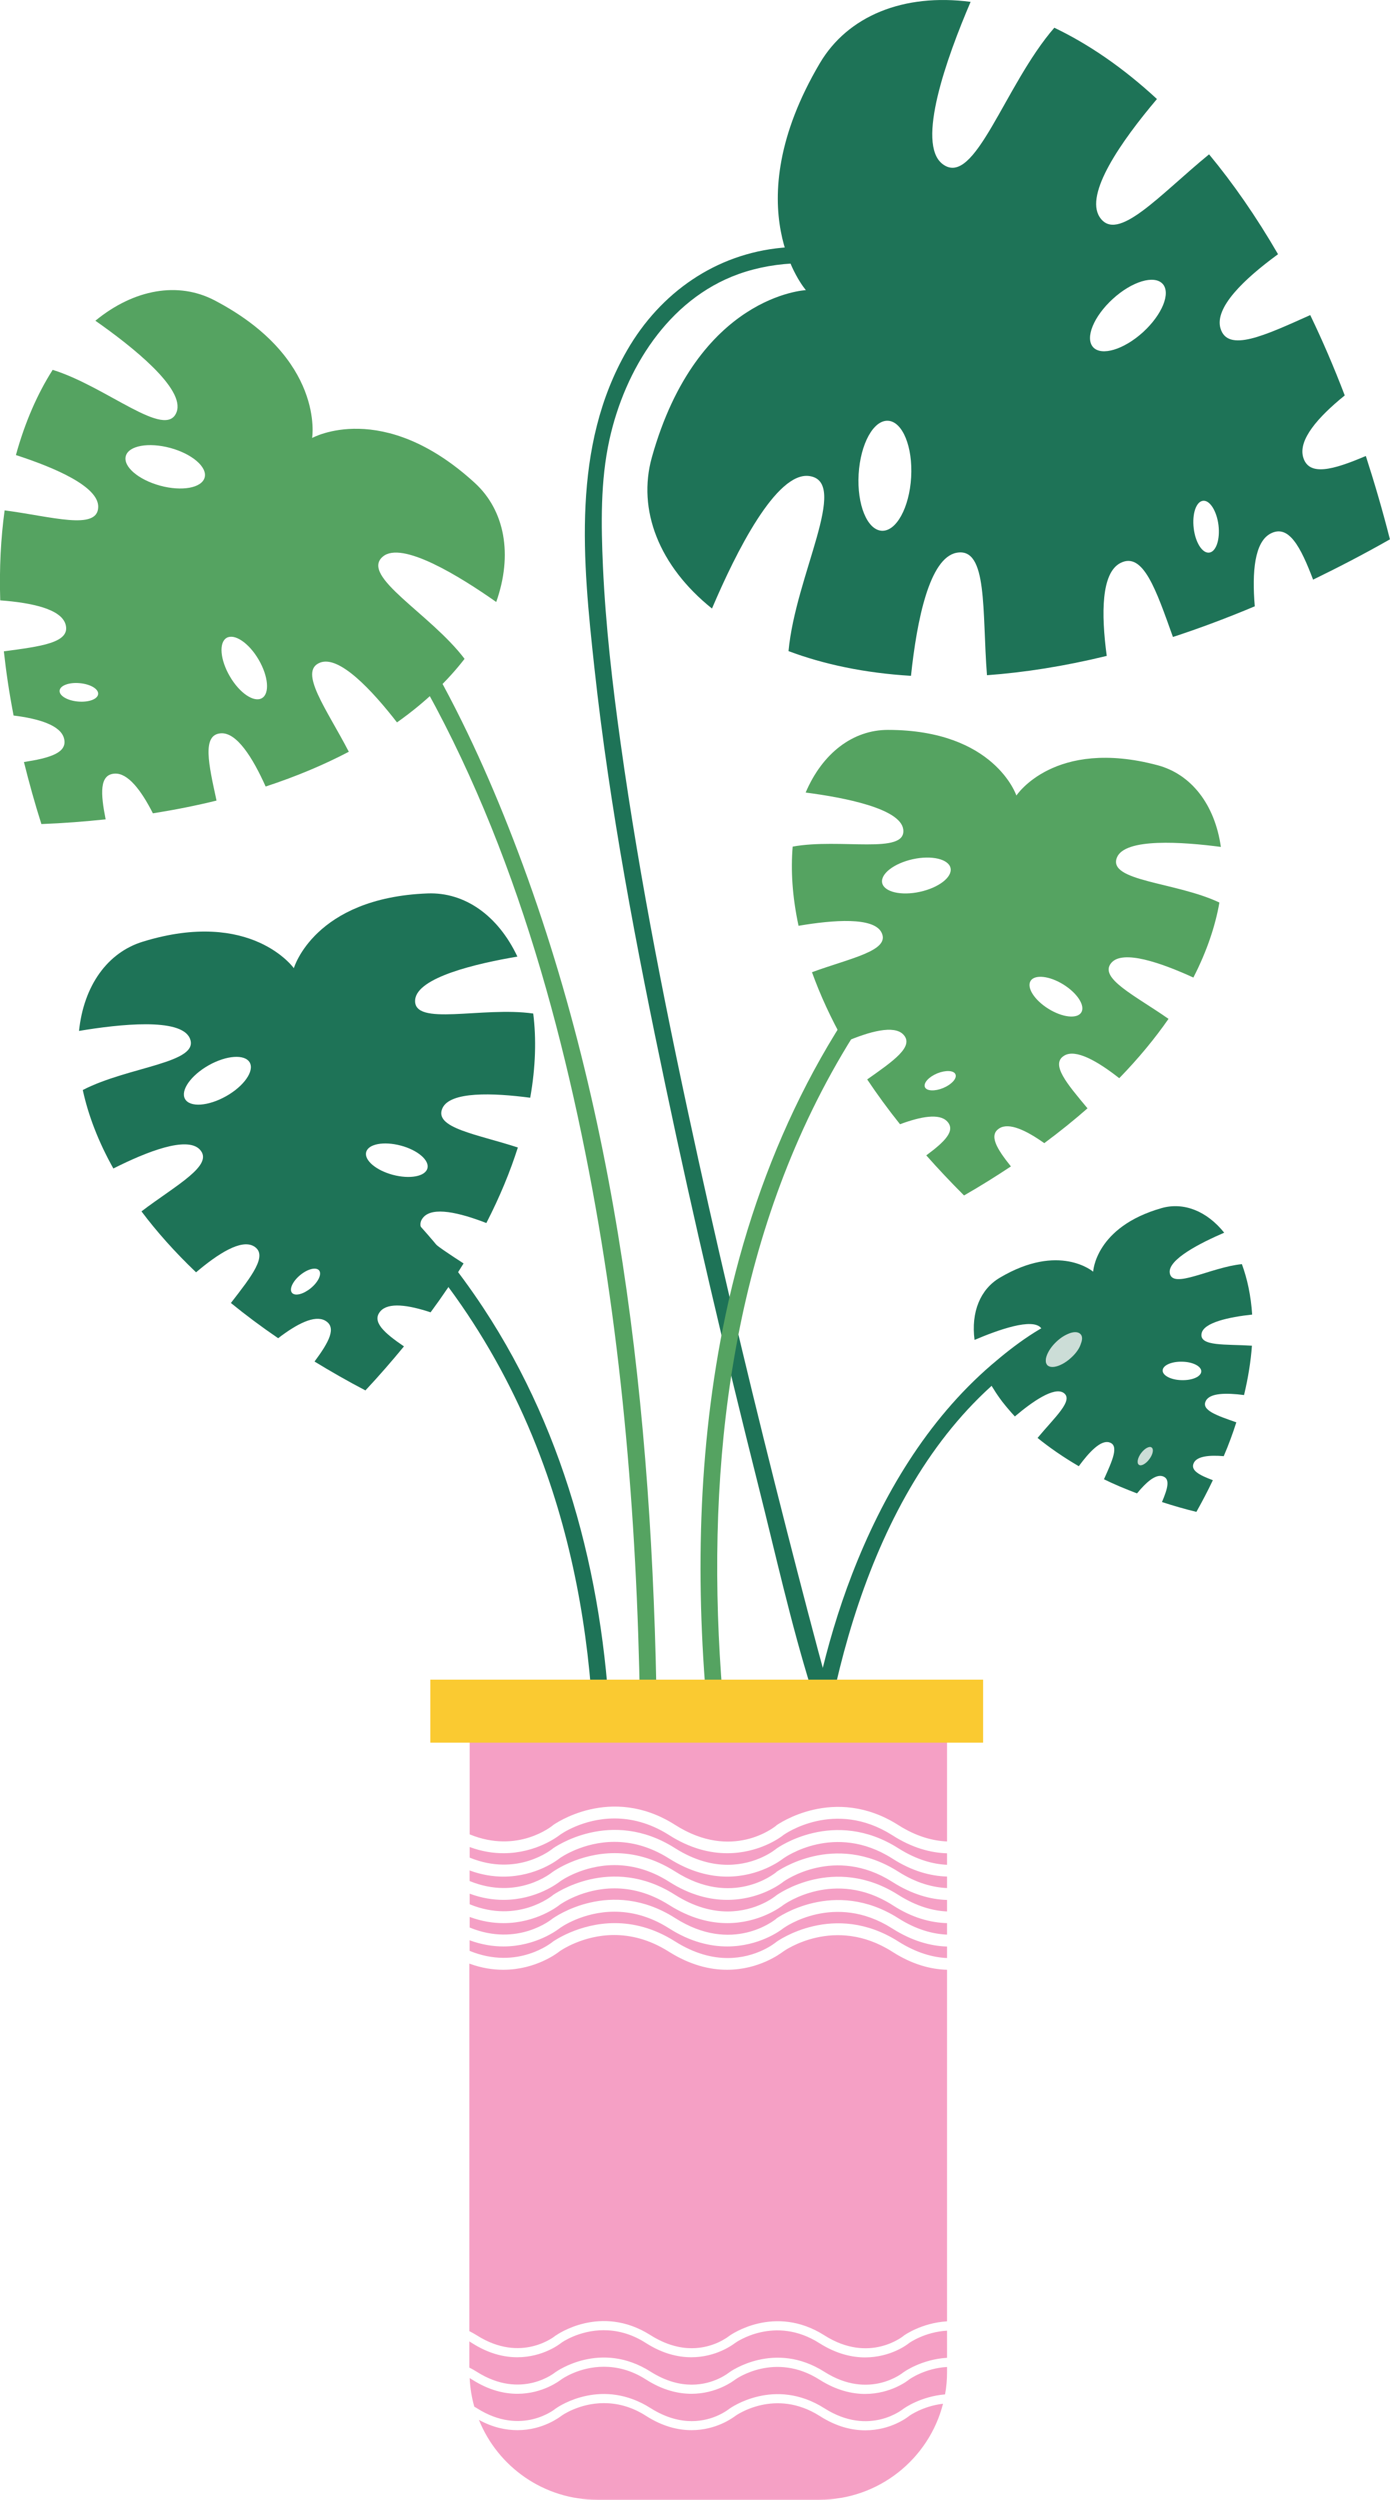 <?xml version="1.0" encoding="utf-8"?>
<!-- Generator: Adobe Illustrator 25.2.1, SVG Export Plug-In . SVG Version: 6.00 Build 0)  -->
<svg version="1.1" id="Layer_1" xmlns="http://www.w3.org/2000/svg" xmlns:xlink="http://www.w3.org/1999/xlink" x="0px" y="0px"
	 viewBox="0 0 180 323.61" style="enable-background:new 0 0 180 323.61;" xml:space="preserve">
<style type="text/css">
	.st0{fill:#FFFFFF;}
	.st1{fill:#1E7357;}
	.st2{fill:#8AB578;}
	.st3{fill:#9AD9E9;}
	.st4{fill:#55A361;}
	.st5{fill:#3D8C59;}
	.st6{fill:#FACA31;}
	.st7{fill:#097B5A;}
	.st8{fill:#F5A0C5;}
	.st9{fill:#009770;}
	.st10{fill:#00724C;}
	.st11{fill:#003E28;}
	.st12{fill:#9DC365;}
	.st13{clip-path:url(#SVGID_4_);}
	.st14{fill:#004B32;}
	.st15{clip-path:url(#SVGID_6_);}
	.st16{clip-path:url(#SVGID_8_);}
	.st17{clip-path:url(#SVGID_10_);}
	.st18{clip-path:url(#SVGID_12_);}
	.st19{clip-path:url(#SVGID_14_);}
	.st20{opacity:0.2;}
	.st21{fill:#005438;}
	.st22{fill:#61BD62;}
	.st23{clip-path:url(#SVGID_18_);}
	.st24{clip-path:url(#SVGID_20_);}
	.st25{clip-path:url(#SVGID_22_);}
	.st26{clip-path:url(#SVGID_24_);}
	.st27{clip-path:url(#SVGID_26_);}
	.st28{fill:none;}
	.st29{clip-path:url(#SVGID_28_);}
	.st30{fill:#003D28;}
	.st31{fill:#005C42;}
	.st32{clip-path:url(#SVGID_30_);}
	.st33{clip-path:url(#SVGID_32_);}
	.st34{clip-path:url(#SVGID_34_);}
	.st35{fill:#56A361;}
	.st36{fill:#1E7358;}
	.st37{fill:#67BF74;}
	.st38{fill:#80B5C1;}
</style>
<g>
	<g>
		<g>
			<path class="st1" d="M113.39,33.37c-3.8-1.35-8.14-1.67-12.12-1.3c-8.6,0.8-15.75,5.82-20.04,13.24
				c-7.24,12.5-5.76,27.35-4.26,41.12c1.98,18.24,5.46,36.33,9.24,54.27c3.64,17.32,7.7,34.54,12.01,51.7
				c2.21,8.78,4.18,17.73,6.88,26.38c0.04,0.13,0.07,0.26,0.11,0.38c0.36,1.32,2.51,1.05,2.14-0.29
				c-1.89-6.87-3.68-13.78-5.45-20.69c-4.07-15.93-7.92-31.93-11.45-47.99c-3.93-17.87-7.55-35.84-10.08-53.97
				c-1.06-7.58-1.94-15.21-2.29-22.86c-0.24-5.44-0.34-11.09,0.84-16.44c2-9.1,7.61-18.16,16.69-21.43
				c5.06-1.82,10.94-1.83,16.06-0.4c0.3,0.08,0.59,0.17,0.89,0.27C113.87,35.83,114.7,33.83,113.39,33.37L113.39,33.37z"/>
		</g>
	</g>
	<g>
		<g>
			<path class="st1" d="M104.83,61.63c5.21,0.78-1.81,12.84-2.72,22.66c4.53,1.7,9.83,2.84,15.86,3.2c0.76-7.2,2.39-15.27,5.9-15.93
				c4.08-0.77,3.29,7.58,3.94,15.85c4.83-0.35,10.01-1.16,15.51-2.5c-0.75-5.55-0.69-10.72,1.74-12.01c2.97-1.57,4.66,3.5,6.83,9.56
				c3.43-1.12,6.96-2.44,10.6-3.97c-0.38-4.49-0.02-8.32,2.03-9.41c2.35-1.25,3.9,1.68,5.52,5.96c3.25-1.58,6.56-3.29,9.95-5.22
				c-0.96-3.78-2.01-7.35-3.12-10.79c-4.21,1.79-7.4,2.7-8.12,0.14c-0.63-2.23,1.88-5.14,5.39-7.98c-1.41-3.69-2.9-7.15-4.47-10.4
				c-5.88,2.63-10.71,4.92-11.63,1.69c-0.75-2.65,2.94-6.27,7.46-9.57c-2.84-4.9-5.84-9.2-8.93-12.93
				c-6.42,5.25-11.9,11.59-14.17,8.12c-1.95-2.99,2.74-9.75,7.42-15.28c-4.43-4.1-8.92-7.14-13.29-9.23
				c-6.47,7.45-10.31,20.86-14.48,17.64c-3.44-2.65,0.55-13.78,3.64-20.99c-8.7-1.14-15.92,1.83-19.53,7.95
				c-11.08,18.77-1.8,29.37-1.8,29.37S90.31,38.2,84.42,59.18c-1.92,6.84,0.93,14.11,7.78,19.6
				C95.27,71.56,100.54,60.98,104.83,61.63z M141.56,44.95c-1.08-1.19,0.06-3.98,2.54-6.25c2.48-2.27,5.37-3.14,6.46-1.95
				c1.08,1.19-0.06,3.98-2.54,6.25C145.53,45.26,142.64,46.13,141.56,44.95z M154.58,68.38c-0.22-1.85,0.31-3.44,1.2-3.55
				c0.88-0.11,1.78,1.31,2.01,3.16c0.22,1.85-0.31,3.44-1.2,3.55C155.7,71.65,154.8,70.24,154.58,68.38z M111.19,61.39
				c0.23-3.93,1.93-7.03,3.81-6.92c1.88,0.11,3.22,3.38,2.99,7.32c-0.23,3.93-1.93,7.03-3.81,6.92
				C112.3,68.6,110.96,65.32,111.19,61.39z"/>
		</g>
	</g>
</g>
<g>
	<g>
		<g>
			<path class="st4" d="M137.95,104.21c-7.03,3.32-13.31,9.08-18.53,14.7c-13.62,14.66-21.95,33.51-25.81,53.01
				c-3.43,17.3-3.55,35.09-1.73,52.58c0.14,1.37,2.31,1.39,2.16,0c-2.83-27.19-1.01-55.83,11.11-80.75
				c6.33-13.01,15.47-25.04,27.27-33.56c2.09-1.51,4.28-3.02,6.62-4.12C140.3,105.48,139.2,103.62,137.95,104.21L137.95,104.21z"/>
		</g>
	</g>
	<g>
		<g>
			<path class="st4" d="M116.97,107.38c0.41,3.32-8.16,1.09-14.32,2.22c-0.26,3.06-0.05,6.5,0.76,10.25
				c4.53-0.77,9.74-1.16,10.75,0.88c1.17,2.36-4.07,3.31-9.01,5.13c1.04,2.89,2.42,5.92,4.19,9.06c3.27-1.41,6.44-2.26,7.64-0.99
				c1.47,1.54-1.34,3.45-4.68,5.81c1.27,1.9,2.68,3.84,4.25,5.8c2.68-1,5.09-1.44,6.1-0.37c1.16,1.22-0.36,2.67-2.7,4.4
				c1.52,1.72,3.14,3.44,4.89,5.19c2.15-1.23,4.15-2.49,6.07-3.76c-1.82-2.27-2.92-4.06-1.48-4.94c1.25-0.77,3.47,0.27,5.8,1.93
				c2.01-1.49,3.88-3,5.6-4.51c-2.62-3.14-4.84-5.71-3.02-6.82c1.49-0.91,4.33,0.72,7.13,2.92c2.51-2.58,4.62-5.15,6.38-7.68
				c-4.31-3.02-9.13-5.29-7.39-7.27c1.5-1.71,6.43,0.01,10.61,1.92c1.75-3.41,2.84-6.68,3.37-9.71c-5.66-2.68-14.52-2.73-13.27-5.83
				c1.03-2.56,8.52-2.02,13.46-1.37c-0.79-5.52-3.85-9.42-8.21-10.58c-13.38-3.56-18.27,3.93-18.27,3.93s-2.8-8.49-16.64-8.5
				c-4.51,0-8.47,2.99-10.65,8.11C109.26,103.24,116.63,104.65,116.97,107.38z M133.46,126.98c0.54-0.86,2.45-0.65,4.26,0.48
				c1.81,1.13,2.84,2.75,2.3,3.61s-2.45,0.65-4.26-0.48C133.95,129.46,132.92,127.85,133.46,126.98z M121.36,138.96
				c1.09-0.45,2.16-0.4,2.37,0.12c0.22,0.52-0.49,1.31-1.59,1.77c-1.09,0.45-2.16,0.4-2.37-0.12
				C119.56,140.2,120.27,139.41,121.36,138.96z M118.2,111.23c2.44-0.54,4.63-0.02,4.89,1.14c0.26,1.17-1.52,2.55-3.96,3.08
				c-2.44,0.54-4.63,0.02-4.89-1.14C113.99,113.14,115.76,111.77,118.2,111.23z"/>
		</g>
	</g>
</g>
<g>
	<g>
		<g>
			<path class="st1" d="M138.81,170.13c-3.84,1.29-7.38,3.95-10.41,6.55c-8.35,7.18-14.14,16.96-18.07,27.14
				c-3.55,9.2-5.57,18.9-6.75,28.67c-0.17,1.38,2,1.37,2.16,0c2.58-21.35,10.31-47.19,30.34-58.66c1.16-0.66,2.35-1.29,3.3-1.6
				C140.7,171.78,140.13,169.69,138.81,170.13L138.81,170.13z"/>
		</g>
	</g>
	<g>
		<g>
			<path class="st1" d="M155.6,172.63c0.26-1.43,3.58-2.13,6.55-2.45c-0.16-2.47-0.64-4.66-1.33-6.53c-4.04,0.4-9,3.31-9.34,1.15
				c-0.28-1.77,4.08-3.94,7.05-5.22c-2.27-2.83-5.26-3.98-8.09-3.19c-8.62,2.45-8.88,8.24-8.88,8.24s-4.38-3.8-12.09,0.78
				c-2.53,1.49-3.74,4.46-3.27,8.05c2.99-1.27,7.55-2.93,8.64-1.51c1.33,1.71-4.18,3.31-7.25,5.97c0.3,0.62,0.66,1.25,1.06,1.87
				c0.34,0.56,0.74,1.14,1.16,1.69c0.5,0.64,1.04,1.27,1.61,1.89c2.27-1.93,5.06-3.86,6.29-3.07c1.43,0.94-1.17,3.21-3.35,5.85
				c1.55,1.25,3.33,2.49,5.34,3.66c1.37-1.87,2.85-3.41,3.94-3.09c1.33,0.38,0.4,2.37-0.68,4.78c1.33,0.66,2.77,1.25,4.28,1.83
				c1.17-1.43,2.37-2.49,3.29-2.23c1.06,0.3,0.68,1.61-0.06,3.35c1.43,0.46,2.91,0.9,4.46,1.27c0.78-1.39,1.49-2.75,2.13-4.1
				c-1.77-0.66-2.97-1.29-2.45-2.27c0.44-0.84,2.01-1,3.86-0.84c0.64-1.49,1.18-2.97,1.63-4.38c-2.51-0.88-4.6-1.57-3.94-2.79
				c0.52-1.02,2.65-1.04,4.94-0.74c0.54-2.27,0.88-4.4,1.02-6.39C158.73,173.99,155.28,174.33,155.6,172.63z M138.73,175.74
				c-1.18,1.1-2.57,1.53-3.11,0.98c-0.02-0.02-0.04-0.04-0.04-0.06c-0.44-0.58,0.1-1.91,1.23-2.97c1.19-1.12,2.57-1.55,3.11-0.98
				c0.26,0.26,0.26,0.7,0.06,1.21C139.81,174.51,139.37,175.16,138.73,175.74z M148.83,188.9c-0.46,0.62-1.06,0.94-1.35,0.72
				c-0.3-0.22-0.16-0.9,0.3-1.51c0.46-0.62,1.08-0.94,1.35-0.72C149.43,187.61,149.29,188.29,148.83,188.9z M153.03,178.67
				c-1.37-0.02-2.49-0.6-2.47-1.25c0-0.66,1.14-1.18,2.53-1.14c1.37,0.02,2.49,0.6,2.47,1.25
				C155.56,178.19,154.43,178.71,153.03,178.67z"/>
		</g>
		<g class="st20">
			<path class="st21" d="M149.13,187.39c-0.28-0.22-0.9,0.1-1.35,0.72c-0.46,0.62-0.6,1.29-0.3,1.51c0.3,0.22,0.9-0.1,1.35-0.72
				C149.29,188.29,149.43,187.61,149.13,187.39z M139.93,172.71c-0.54-0.58-1.91-0.14-3.11,0.98c-1.14,1.06-1.67,2.39-1.23,2.97
				c0,0.02,0.02,0.04,0.04,0.06c0.54,0.56,1.93,0.12,3.11-0.98c0.64-0.58,1.08-1.23,1.25-1.81
				C140.19,173.41,140.19,172.97,139.93,172.71z"/>
		</g>
	</g>
</g>
<g>
	<g>
		<g>
			<path class="st4" d="M32.06,60.39c1.68,1.07,3.22,2.5,4.9,4.11c4.54,4.35,8.47,9.33,11.98,14.53
				c14.53,21.56,22.44,47.25,27.32,72.56c4.69,24.32,6.48,49.14,6.67,73.88c0.01,1.39,2.17,1.4,2.16,0
				c-0.3-38.74-4.22-78.62-17.98-115.11c-6.29-16.69-14.81-33.52-27.52-46.3c-1.97-1.98-4.08-4.02-6.45-5.53
				C31.98,57.78,30.89,59.65,32.06,60.39L32.06,60.39z"/>
		</g>
	</g>
	<g>
		<g>
			<path class="st4" d="M22.87,53.34C21.5,57,13.82,50.05,6.82,47.88c-1.93,3.03-3.57,6.71-4.76,11.03
				c5.11,1.66,10.72,4.08,10.66,6.73c-0.07,3.08-6.02,1.23-12.12,0.43c-0.49,3.56-0.7,7.45-0.57,11.65
				c4.15,0.31,7.89,1.14,8.46,3.11c0.69,2.4-3.26,2.85-7.99,3.49c0.29,2.66,0.7,5.43,1.26,8.31c3.32,0.41,6.05,1.27,6.52,2.92
				c0.54,1.9-1.82,2.58-5.18,3.1c0.65,2.6,1.38,5.27,2.26,8.03c2.89-0.11,5.65-0.33,8.32-0.61c-0.66-3.34-0.82-5.79,1.15-5.92
				c1.72-0.12,3.45,2.15,4.97,5.14c2.9-0.46,5.64-1.01,8.24-1.65c-1.01-4.67-1.93-8.54,0.56-8.71c2.04-0.14,4.1,3.1,5.8,6.89
				c4-1.31,7.58-2.83,10.77-4.5c-2.83-5.47-6.59-10.43-3.72-11.54c2.47-0.96,6.66,3.49,9.96,7.74c3.66-2.59,6.56-5.39,8.75-8.23
				c-4.42-5.84-13.57-10.7-10.59-13.23c2.45-2.09,9.92,2.52,14.69,5.87c2.17-6.14,1.11-11.85-2.77-15.41
				C49.55,51.59,40.42,56.7,40.42,56.7s1.7-10.32-12.64-17.82c-4.67-2.44-10.39-1.49-15.43,2.64C17.12,44.86,24,50.32,22.87,53.34z
				 M29.34,82.58c1.03-0.6,2.89,0.65,4.15,2.81c1.26,2.15,1.46,4.39,0.43,4.99c-1.03,0.6-2.89-0.65-4.15-2.81
				C28.51,85.42,28.32,83.19,29.34,82.58z M10.32,88.44c1.38,0.12,2.45,0.75,2.39,1.41c-0.06,0.66-1.22,1.09-2.6,0.97
				c-1.38-0.12-2.45-0.75-2.39-1.41C7.77,88.75,8.94,88.31,10.32,88.44z M22.06,57.99c2.82,0.77,4.81,2.48,4.44,3.83
				c-0.37,1.35-2.95,1.82-5.77,1.05c-2.82-0.77-4.81-2.48-4.44-3.83C16.66,57.69,19.24,57.23,22.06,57.99z"/>
		</g>
	</g>
</g>
<g>
	<g>
		<path class="st1" d="M31.25,143.4c5.4,2.37,10.38,6.19,14.76,10.05c11.09,9.77,19.39,22.43,24.41,36.3
			c4.16,11.46,6.11,23.57,6.5,35.72c0.04,1.39,2.21,1.4,2.16,0c-0.64-19.76-5.51-39.51-16.48-56.14
			c-6.42-9.73-14.77-18.35-24.63-24.63c-1.81-1.15-3.68-2.3-5.65-3.16C31.08,140.98,29.98,142.84,31.25,143.4L31.25,143.4z"/>
	</g>
</g>
<g>
	<g>
		<path class="st1" d="M24.57,134.39c1.45,3.24-7.94,3.65-13.85,6.72c0.69,3.19,1.97,6.61,3.96,10.16c4.36-2.2,9.53-4.21,11.19-2.46
			c1.92,2.03-3.1,4.63-7.55,8.01c1.96,2.61,4.31,5.26,7.07,7.89c2.88-2.45,5.83-4.3,7.45-3.39c1.97,1.11-0.28,3.92-2.94,7.36
			c1.89,1.54,3.92,3.06,6.12,4.56c2.41-1.85,4.71-3.04,6.08-2.28c1.56,0.88,0.47,2.82-1.37,5.3c2.08,1.27,4.26,2.52,6.59,3.74
			c1.8-1.92,3.44-3.82,4.99-5.7c-2.55-1.74-4.23-3.21-3.04-4.56c1.03-1.17,3.6-0.81,6.49,0.15c1.58-2.14,3-4.25,4.27-6.33
			c-3.64-2.37-6.69-4.28-5.2-5.98c1.23-1.39,4.62-0.62,8.15,0.75c1.75-3.4,3.09-6.67,4.08-9.78c-5.31-1.73-10.91-2.52-9.77-5.08
			c0.99-2.2,6.53-2,11.37-1.36c0.71-4.01,0.8-7.66,0.39-10.9c-6.58-0.95-15.59,1.75-15.29-1.78c0.25-2.92,8.02-4.71,13.24-5.59
			c-2.52-5.35-6.84-8.36-11.63-8.18c-14.69,0.56-17.32,9.68-17.32,9.68s-5.49-7.75-19.54-3.44c-4.58,1.4-7.66,5.67-8.28,11.56
			C15.45,132.59,23.37,131.72,24.57,134.39z M47.42,149.14c0.28-1.05,2.28-1.42,4.47-0.84c2.19,0.58,3.74,1.9,3.46,2.95
			c-0.28,1.05-2.28,1.42-4.47,0.84C48.69,151.51,47.14,150.19,47.42,149.14z M38.87,165.07c0.97-0.8,2.06-1.08,2.45-0.61
			c0.38,0.46-0.09,1.49-1.06,2.29c-0.97,0.8-2.06,1.08-2.45,0.61C37.43,166.9,37.9,165.87,38.87,165.07z M27.02,137.91
			c2.31-1.3,4.69-1.47,5.32-0.36c0.62,1.1-0.75,3.06-3.06,4.36c-2.31,1.3-4.69,1.47-5.32,0.36
			C23.34,141.17,24.71,139.22,27.02,137.91z"/>
	</g>
</g>
<g>
	<path class="st8" d="M117.74,312.75c0.04-0.02,1.77-1.27,4.38-1.57c-1.83,7.15-8.32,12.43-16.05,12.43H77.35
		c-6.93,0-12.88-4.26-15.33-10.34c1.83,1,3.51,1.33,5,1.33c3.31,0,5.5-1.73,5.7-1.87c0.02-0.02,2.27-1.63,5.48-1.63
		c1.63,0,3.51,0.4,5.46,1.65c2.17,1.39,4.18,1.85,5.89,1.85c3.21,0,5.36-1.61,5.68-1.85c0.08-0.06,5.14-3.66,10.93,0.02
		c2.17,1.39,4.18,1.85,5.89,1.85C115.37,314.62,117.56,312.91,117.74,312.75z"/>
</g>
<g>
	<path class="st8" d="M122.64,217.44v20.95c-1.83-0.08-3.98-0.64-6.29-2.11c-8.36-5.32-15.73-0.02-15.81,0.02v0.02
		c-0.24,0.2-5.72,4.64-13.12-0.08c-8.36-5.32-15.73-0.02-15.81,0.04l-0.04,0.04c-0.06,0.04-4.5,3.72-10.75,1.15v-20.03H122.64z"/>
</g>
<g>
	<path class="st8" d="M122.64,239.92v1.49c-1.83-0.08-3.96-0.66-6.29-2.13c-8.36-5.32-15.73-0.02-15.81,0.04
		c-0.16,0.14-2.57,2.09-6.31,2.09c-1.95,0-4.26-0.54-6.81-2.15c-8.36-5.32-15.73-0.02-15.81,0.02l-0.04,0.04
		c-0.06,0.04-4.5,3.72-10.75,1.16v-1.37c1.57,0.58,3.05,0.8,4.38,0.8c4.26,0,7.09-2.21,7.33-2.39c0.04-0.04,2.93-2.11,7.05-2.11
		c2.09,0,4.52,0.54,7.03,2.13c2.79,1.79,5.38,2.37,7.57,2.37c4.12,0,6.91-2.05,7.29-2.37c0.12-0.08,6.61-4.7,14.08,0.04
		C118.12,239.23,120.53,239.86,122.64,239.92z"/>
</g>
<g>
	<path class="st8" d="M122.64,242.93v1.49c-1.83-0.08-3.98-0.64-6.29-2.11c-8.36-5.32-15.73-0.02-15.81,0.02v0.02
		c-0.24,0.2-5.72,4.64-13.12-0.08c-2.79-1.77-5.48-2.37-7.81-2.37c-4.66,0-7.95,2.37-8.01,2.41l-0.04,0.02
		c-0.06,0.06-4.5,3.74-10.75,1.18v-1.37c1.57,0.58,3.05,0.8,4.38,0.8c4.26,0,7.09-2.21,7.33-2.41c0.04-0.02,2.93-2.09,7.05-2.09
		c2.09,0,4.5,0.54,7.03,2.13c2.79,1.77,5.38,2.37,7.57,2.37c4.12,0,6.91-2.07,7.29-2.37c0.12-0.08,6.61-4.72,14.08,0.02
		C118.12,242.25,120.53,242.87,122.64,242.93z"/>
</g>
<g>
	<path class="st8" d="M122.64,245.96v1.49c-1.83-0.08-3.96-0.66-6.29-2.13c-8.36-5.32-15.73-0.02-15.81,0.04
		c-0.16,0.14-2.57,2.09-6.31,2.09c-1.95,0-4.26-0.54-6.81-2.15c-8.36-5.32-15.73-0.02-15.81,0.02l-0.04,0.04
		c-0.06,0.04-4.5,3.72-10.75,1.16v-1.37c1.57,0.58,3.05,0.8,4.38,0.8c4.26,0,7.09-2.21,7.33-2.39c0.04-0.04,2.93-2.11,7.05-2.11
		c2.09,0,4.52,0.54,7.03,2.13c2.79,1.79,5.38,2.37,7.57,2.37c4.12,0,6.91-2.05,7.29-2.37c0.12-0.08,6.61-4.7,14.08,0.04
		C118.12,245.26,120.53,245.9,122.64,245.96z"/>
</g>
<g>
	<path class="st8" d="M122.64,248.96v1.49c-1.83-0.08-3.98-0.64-6.29-2.11c-8.36-5.32-15.73-0.02-15.81,0.02v0.02
		c-0.24,0.2-5.72,4.64-13.12-0.08c-8.36-5.32-15.73-0.02-15.81,0.04l-0.04,0.02c-0.06,0.06-4.5,3.74-10.75,1.17v-1.37
		c1.57,0.58,3.05,0.8,4.38,0.8c4.26,0,7.09-2.21,7.33-2.41c0.04-0.02,2.93-2.09,7.05-2.09c2.09,0,4.5,0.54,7.03,2.13
		c2.79,1.77,5.38,2.37,7.57,2.37c4.12,0,6.91-2.07,7.29-2.37c0.12-0.08,6.61-4.72,14.08,0.02
		C118.12,248.29,120.53,248.9,122.64,248.96z"/>
</g>
<g>
	<path class="st8" d="M122.64,251.99v1.49c-1.83-0.08-3.96-0.66-6.29-2.13c-8.36-5.32-15.73-0.02-15.81,0.04
		c-0.16,0.14-2.57,2.09-6.31,2.09c-1.95,0-4.26-0.54-6.81-2.15c-2.79-1.77-5.48-2.37-7.81-2.37c-4.66,0-7.95,2.37-8.01,2.39
		l-0.04,0.04c-0.06,0.04-4.5,3.72-10.75,1.16v-1.37c1.57,0.58,3.05,0.8,4.38,0.8c4.26,0,7.09-2.21,7.33-2.39
		c0.04-0.04,2.93-2.11,7.05-2.11c2.09,0,4.52,0.54,7.03,2.13c2.79,1.79,5.38,2.37,7.57,2.37c4.12,0,6.89-2.05,7.29-2.37
		c0.1-0.08,6.61-4.72,14.08,0.04C118.12,251.29,120.53,251.93,122.64,251.99z"/>
</g>
<g>
	<path class="st8" d="M115.53,252.65c2.59,1.67,5,2.29,7.11,2.35v45.51c-3.31,0.2-5.58,1.83-5.6,1.85L117,302.4
		c-0.04,0.02-4.4,3.62-10.22-0.06c-6.49-4.14-12.23-0.02-12.29,0.02c-0.14,0.1-2.01,1.63-4.92,1.63c-1.51,0-3.31-0.42-5.3-1.67
		c-6.49-4.14-12.23-0.02-12.29,0.02l-0.04,0.02c-0.04,0.04-4.4,3.64-10.2-0.04c-0.32-0.2-0.64-0.38-0.96-0.54V254.2
		c1.57,0.58,3.05,0.8,4.38,0.8c4.26,0,7.09-2.21,7.33-2.41c0.04-0.02,2.93-2.09,7.05-2.09c2.09,0,4.5,0.54,7.03,2.13
		c2.79,1.77,5.38,2.37,7.57,2.37c4.12,0,6.89-2.07,7.29-2.37C101.55,252.55,108.06,247.91,115.53,252.65z"/>
</g>
<g>
	<path class="st8" d="M117.74,303.31c0.04-0.02,2.01-1.43,4.9-1.59v3.51c-3.31,0.2-5.58,1.83-5.6,1.85L117,307.1
		c-0.04,0.04-4.4,3.64-10.22-0.04c-6.49-4.14-12.23-0.02-12.29,0.02c-0.14,0.1-2.01,1.63-4.92,1.63c-1.51,0-3.31-0.42-5.3-1.67
		c-6.49-4.14-12.23-0.02-12.29,0.02l-0.04,0.02c-0.04,0.04-4.4,3.64-10.2-0.04c-0.32-0.2-0.64-0.38-0.96-0.54v-3.39
		c0.1,0.06,0.22,0.14,0.32,0.2c2.17,1.39,4.16,1.85,5.89,1.85c3.31,0,5.5-1.71,5.7-1.87c0.02-0.02,2.27-1.63,5.48-1.63
		c1.63,0,3.51,0.4,5.46,1.65c2.17,1.39,4.18,1.85,5.89,1.85c3.21,0,5.36-1.61,5.68-1.85c0.08-0.06,5.14-3.66,10.93,0.04
		c2.17,1.37,4.18,1.83,5.89,1.83C115.37,305.18,117.56,303.47,117.74,303.31z"/>
</g>
<g>
	<path class="st8" d="M117.74,308.03c0.04-0.02,2.01-1.45,4.9-1.61v0.64c0,1-0.08,1.97-0.26,2.91c-3.17,0.26-5.32,1.81-5.34,1.83
		l-0.04,0.02c-0.04,0.04-4.4,3.64-10.22-0.04c-6.49-4.14-12.23-0.02-12.29,0.02c-0.14,0.1-2.01,1.63-4.92,1.63
		c-1.51,0-3.31-0.42-5.3-1.67c-6.21-3.96-11.75-0.36-12.25,0L72,311.78l-0.04,0.02c-0.04,0.04-4.4,3.64-10.2-0.04
		c-0.12-0.08-0.22-0.14-0.34-0.2c-0.34-1.19-0.54-2.43-0.6-3.7c0.1,0.06,0.2,0.12,0.3,0.18c2.17,1.39,4.16,1.85,5.89,1.85
		c3.31,0,5.5-1.73,5.7-1.87c0.02-0.02,2.27-1.63,5.48-1.63c1.63,0,3.51,0.4,5.46,1.65c2.17,1.39,4.18,1.85,5.89,1.85
		c3.21,0,5.36-1.61,5.68-1.85c0.08-0.06,5.14-3.66,10.93,0.04c2.17,1.37,4.18,1.83,5.89,1.83
		C115.37,309.9,117.56,308.19,117.74,308.03z"/>
</g>
<g>
	<rect x="55.73" y="217.44" class="st6" width="71.58" height="8.16"/>
</g>
</svg>
